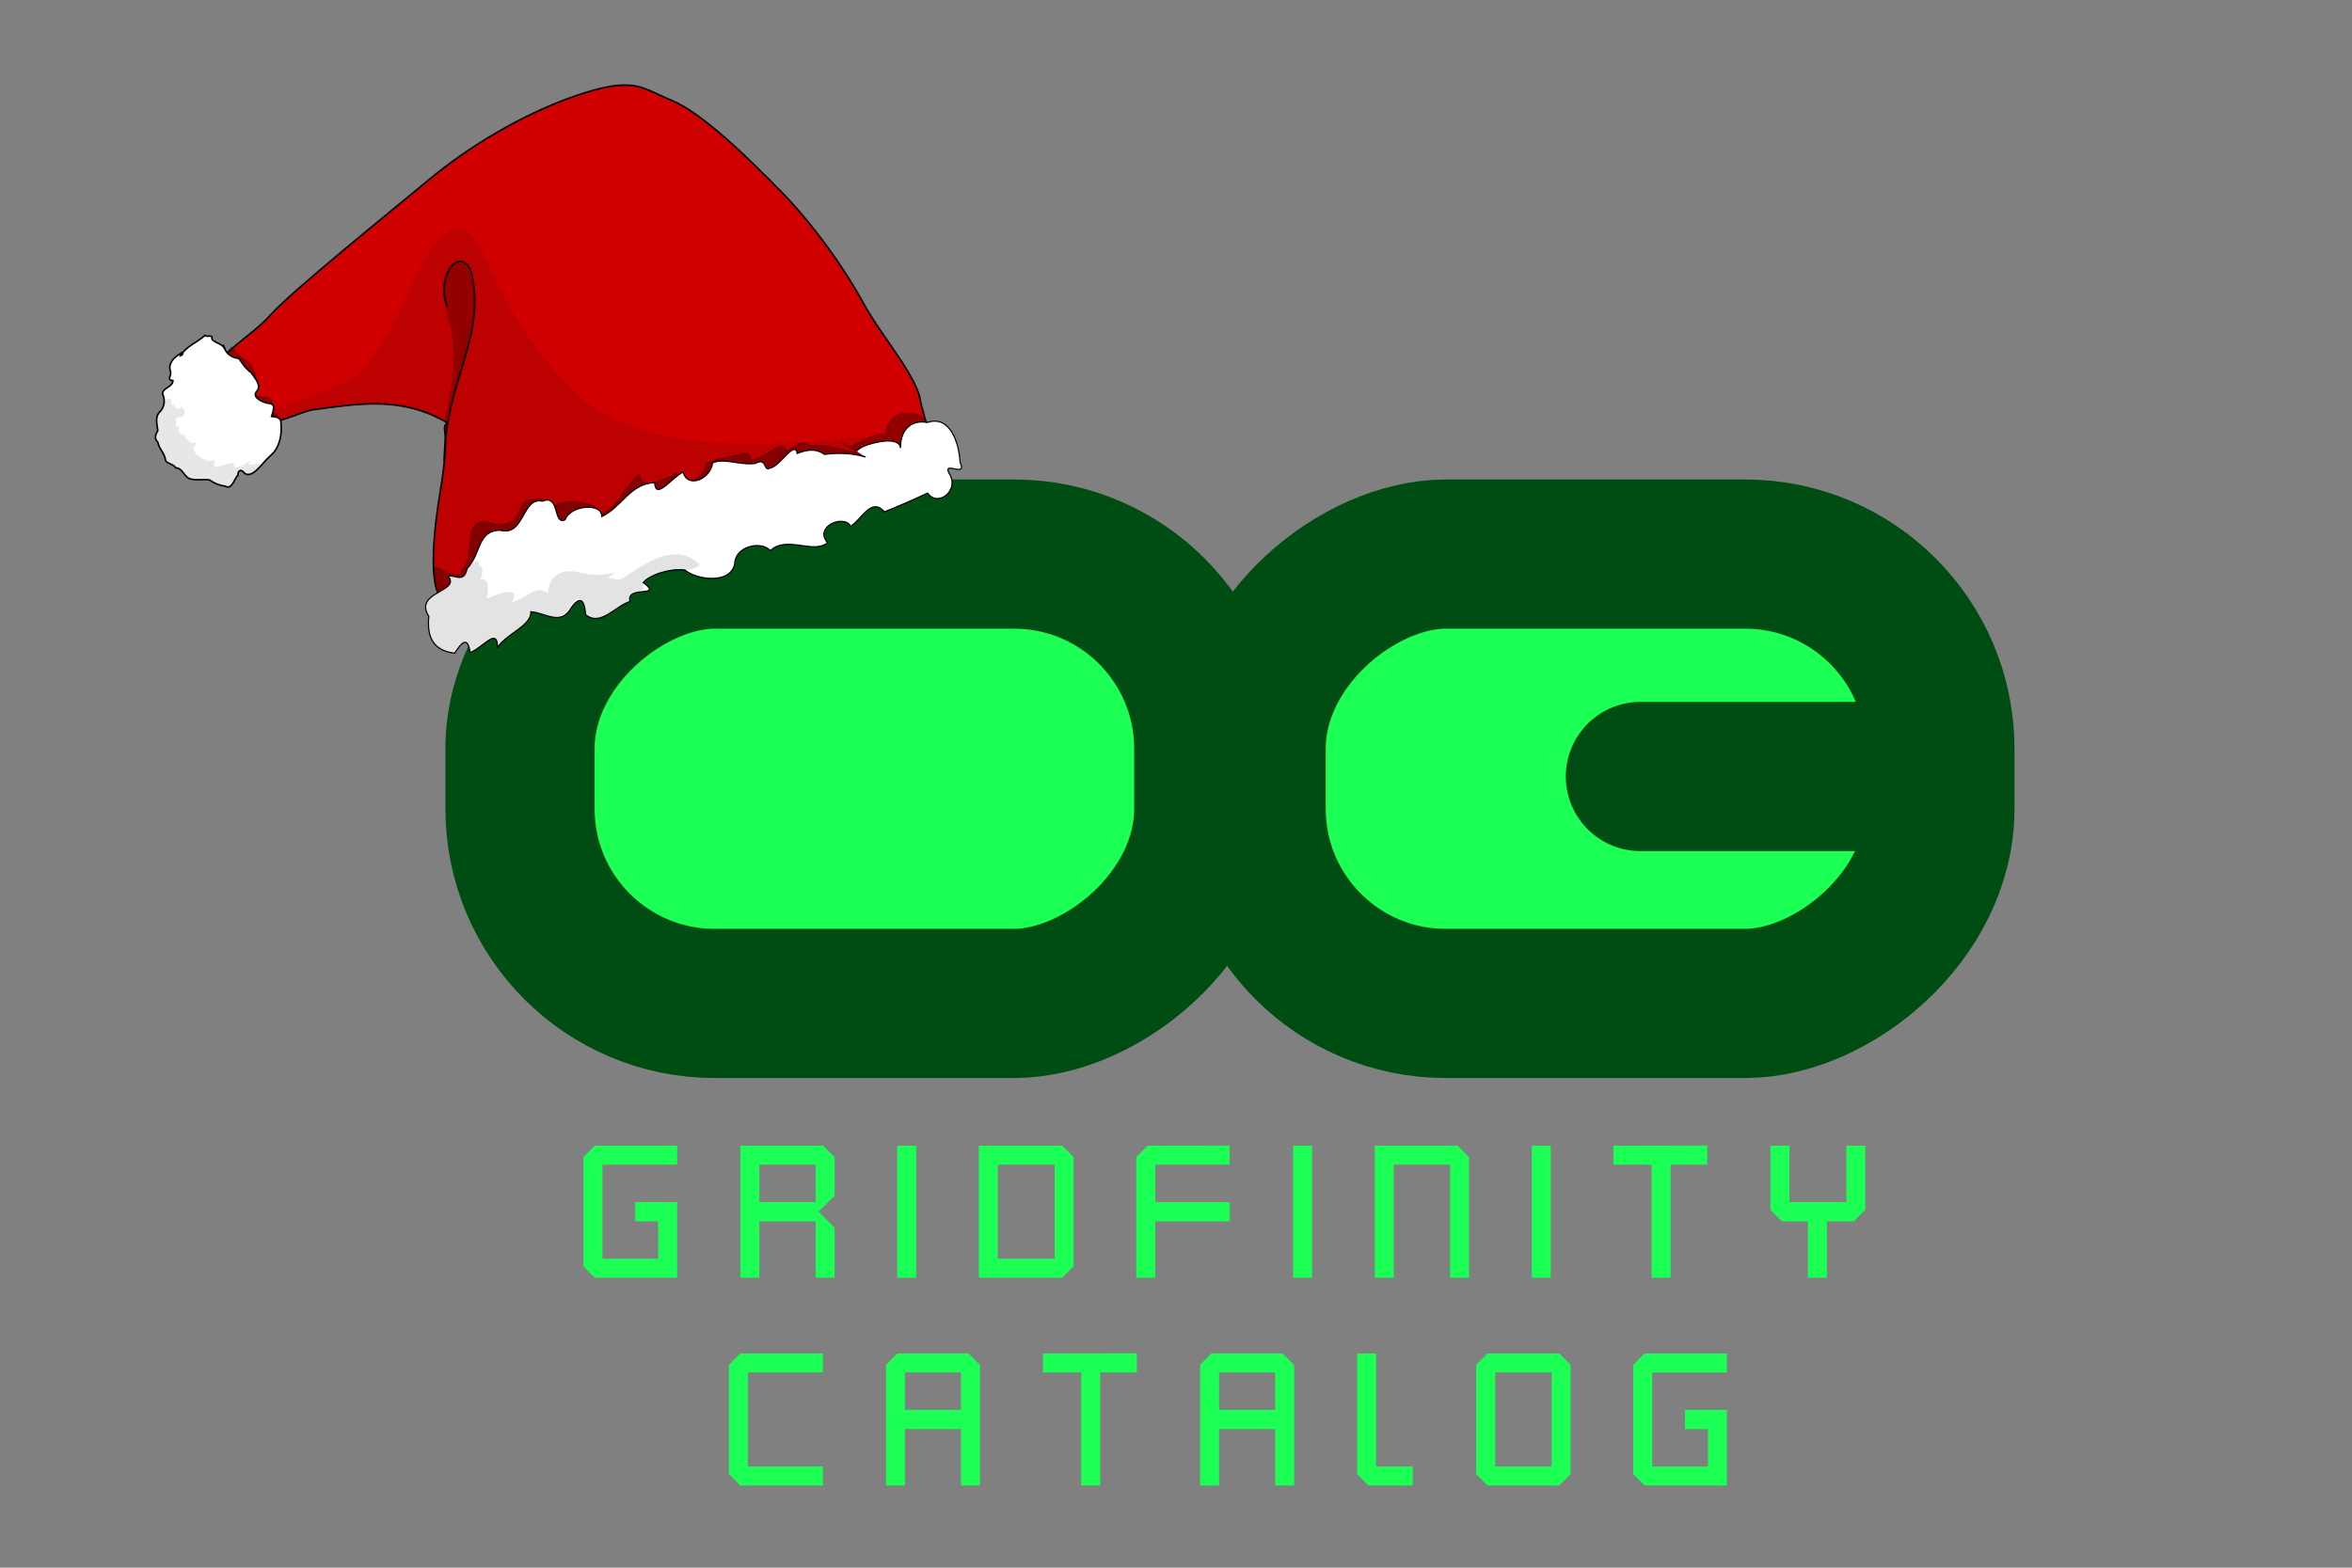 <?xml version="1.0" encoding="UTF-8" standalone="no"?>
<!-- Created with Inkscape (http://www.inkscape.org/) -->

<svg
   width="1200"
   height="800"
   viewBox="0 0 317.5 211.667"
   version="1.1"
   id="svg275"
   inkscape:version="1.2.1 (9c6d41e410, 2022-07-14)"
   sodipodi:docname="gf_logo_christmas_labeled.svg"
   inkscape:export-filename="gf_temp_logo.png"
   inkscape:export-xdpi="96"
   inkscape:export-ydpi="96"
   xml:space="preserve"
   xmlns:inkscape="http://www.inkscape.org/namespaces/inkscape"
   xmlns:sodipodi="http://sodipodi.sourceforge.net/DTD/sodipodi-0.dtd"
   xmlns="http://www.w3.org/2000/svg"
   xmlns:svg="http://www.w3.org/2000/svg"><rect x="0" y="0" width="317.5" height="211.667" fill="#808080" stroke="none"/><sodipodi:namedview
     id="namedview277"
     pagecolor="#ffffff"
     bordercolor="#000000"
     borderopacity="0.25"
     inkscape:pageshadow="2"
     inkscape:pageopacity="0.0"
     inkscape:pagecheckerboard="0"
     inkscape:deskcolor="#d1d1d1"
     inkscape:document-units="mm"
     showgrid="false"
     inkscape:zoom="0.75455247"
     inkscape:cx="306.14173"
     inkscape:cy="882.6424"
     inkscape:window-width="3840"
     inkscape:window-height="2066"
     inkscape:window-x="-11"
     inkscape:window-y="1231"
     inkscape:window-maximized="1"
     inkscape:current-layer="layer1"
     inkscape:showpageshadow="2" /><defs
     id="defs272" /><g
     inkscape:label="Layer 1"
     inkscape:groupmode="layer"
     id="layer1"><rect
       style="fill:#1cff55;fill-opacity:1;stroke:#004d13;stroke-width:20.142;stroke-linecap:butt;stroke-linejoin:round;stroke-dasharray:none;stroke-opacity:1;paint-order:normal"
       id="rect3586"
       width="60.671"
       height="92.977"
       x="-135.483"
       y="168.89"
       ry="26.275"
       transform="rotate(-90)" /><rect
       style="fill:#1cff55;fill-opacity:1;stroke:#004d13;stroke-width:20.142;stroke-linecap:butt;stroke-linejoin:round;stroke-dasharray:none;stroke-opacity:1;paint-order:normal"
       id="rect3528"
       width="60.671"
       height="92.977"
       x="-135.483"
       y="70.198"
       ry="26.275"
       transform="rotate(-90)" /><path
       style="fill:#007012;fill-opacity:1;stroke:#004d13;stroke-width:20.142;stroke-linecap:round;stroke-linejoin:round;stroke-dasharray:none;stroke-opacity:1;paint-order:normal"
       d="m 221.441,104.84 h 29.726"
       id="path3532" /><g
       aria-label="gridfinity"
       id="text525"
       style="font-size:25.4px;font-family:'Karnivore Lite';-inkscape-font-specification:'Karnivore Lite';letter-spacing:5.911px;fill:#1cff55;stroke-width:0.2;stroke-linecap:round;stroke-linejoin:round"
       transform="translate(30.506,7.714)"><path
         d="m 60.906,154.594 v 10.211 h -11.125 l -1.524,-1.549 v -14.732 l 1.524,-1.549 h 11.125 v 2.565 h -10.084 v 12.7 h 7.518 v -5.055 h -3.099 v -2.591 z"
         id="path294" /><path
         d="m 71.999,154.594 h 7.595 v -5.055 h -7.595 z m 10.16,3.454 v 6.756 h -2.565 v -7.62 h -7.595 v 7.62 h -2.565 v -17.831 h 11.176 l 1.549,1.549 v 5.207 l -2.159,2.159 z"
         id="path296" /><path
         d="m 93.175,146.974 v 17.831 h -2.565 v -17.831 z"
         id="path298" /><path
         d="m 104.191,162.24 h 7.671 v -12.7 h -7.671 z m 10.236,-13.716 v 14.732 l -1.549,1.549 h -11.252 v -17.831 h 11.252 z"
         id="path300" /><path
         d="m 135.502,157.185 h -10.058 v 7.62 h -2.565 v -16.281 l 1.524,-1.549 11.074,-0.025 v 2.591 h -10.033 v 5.055 h 10.058 z"
         id="path302" /><path
         d="m 146.62,146.974 v 17.831 h -2.565 v -17.831 z"
         id="path304" /><path
         d="m 167.796,148.524 v 16.281 h -2.565 v -15.265 h -7.595 v 15.265 h -2.565 v -17.831 h 11.176 z"
         id="path306" /><path
         d="m 178.837,146.974 v 17.831 h -2.565 v -17.831 z"
         id="path308" /><path
         d="m 199.963,146.949 v 2.591 h -4.953 v 15.265 h -2.565 v -15.265 h -5.156 v -2.565 z"
         id="path310" /><path
         d="m 221.291,146.974 v 8.661 l -1.549,1.549 h -3.632 v 7.62 h -2.565 v -7.62 h -3.531 l -1.524,-1.549 v -8.661 h 2.565 v 7.62 h 7.671 v -7.62 z"
         id="path312" /></g><g
       aria-label="catalog"
       id="text951"
       style="font-size:25.4px;font-family:'Karnivore Lite';-inkscape-font-specification:'Karnivore Lite';letter-spacing:5.911px;fill:#1cff55;stroke-width:0.2;stroke-linecap:round;stroke-linejoin:round"
       transform="translate(30.506,7.714)"><path
         d="m 80.587,190.292 v 2.565 h -11.176 l -1.524,-1.549 v -14.732 l 1.524,-1.549 h 11.176 v 2.565 h -10.135 v 12.7 z"
         id="path417" /><path
         d="m 91.654,182.646 h 7.569 v -5.055 h -7.569 z m 10.135,-6.071 v 16.281 h -2.565 v -7.62 h -7.569 v 7.62 h -2.565 v -16.281 l 1.524,-1.549 h 9.601 z"
         id="path419" /><path
         d="m 122.965,175.001 v 2.591 h -4.953 v 15.265 h -2.565 v -15.265 h -5.156 v -2.565 z"
         id="path421" /><path
         d="m 134.057,182.646 h 7.569 v -5.055 h -7.569 z m 10.135,-6.071 v 16.281 h -2.565 v -7.62 h -7.569 v 7.62 h -2.565 v -16.281 l 1.524,-1.549 h 9.601 z"
         id="path423" /><path
         d="m 160.212,190.292 v 2.565 h -5.994 l -1.524,-1.549 v -16.281 h 2.565 v 15.265 z"
         id="path425" /><path
         d="m 171.329,190.292 h 7.62 v -12.7 h -7.62 z m 10.185,-13.716 v 14.732 l -1.549,1.549 h -9.677 l -1.524,-1.549 v -14.732 l 1.524,-1.549 h 9.677 z"
         id="path427" /><path
         d="m 202.615,182.646 v 10.211 h -11.125 l -1.524,-1.549 v -14.732 l 1.524,-1.549 h 11.125 v 2.565 h -10.084 v 12.7 h 7.518 v -5.055 h -3.099 v -2.591 z"
         id="path429" /></g><g
       id="layer1-9"
       transform="matrix(0.264,-0.016,0.016,0.264,15.493,9.068)"><path
         d="m 234.103,28.783 c -28.101,7.734 -56.904,23.114 -77.167,38.006 -20.262,14.892 -73.191,52.416 -85.275,64.307 -11.716,11.529 -25.555,15.55 -31.611,29.756 -2.335,5.479 15.837,22.005 19.398,23.721 9.241,4.453 24.305,-3.443 31.178,-3.914 22.307,-1.53 45.167,-4.499 67.76,10.793 -4.181,4.221 2.458,-0.323 -6.088,36.693 -3.014,13.053 -9.599,46.919 -1.507,53.38 8.039,6.42 12.949,-18.606 20.937,-14.774 -0.004,0.006 -0.002,0.021 -0.005,0.026 -0.002,0.005 -0.004,0.022 -0.005,0.026 4.7e-4,0.004 -0.006,0.023 -0.005,0.026 0.003,0.003 0.021,0.003 0.025,0.005 0.024,0.007 0.078,0.004 0.129,-0.002 0.015,0.007 0.035,0.002 0.05,0.01 0.057,0.027 0.108,0.059 0.165,0.087 l 0.048,-0.127 c 3.781,-0.977 33.263,-13.966 60.176,-8.743 15.171,2.944 39.369,-5.31 53.29,-9.615 22.076,-6.828 53.068,-12.998 72.728,-13.351 14.483,-0.26 27.587,-8.459 41.521,-9.415 8.22,-0.564 0.598,-27.066 0.428,-29.866 -0.817,-13.455 -17.565,-34.13 -26.191,-52.504 -8.626,-18.373 -23.082,-41.697 -39.004,-59.986 -15.92,-18.29 -37.4,-41.972 -52.524,-49.259 -15.124,-7.287 -17.953,-13.675 -48.451,-5.282 z"
         style="fill:#d00000;fill-opacity:1;fill-rule:evenodd;stroke:#000000;stroke-width:0.833px;stroke-linecap:butt;stroke-linejoin:miter;stroke-opacity:1"
         id="path1309" /><path
         d="m 166.956,93.344 c -18.233,4.417 -33.848,62.691 -56.319,72.822 -14.697,6.626 -54.749,16.693 -51.188,18.409 9.241,4.453 24.305,-3.443 31.178,-3.914 22.307,-1.53 45.167,-4.499 67.76,10.793 -4.181,4.221 2.458,-0.323 -6.088,36.693 -3.014,13.053 -9.599,46.919 -1.507,53.38 8.039,6.42 12.949,-18.606 20.937,-14.774 -0.004,0.006 -0.002,0.021 -0.005,0.026 -0.002,0.005 -0.004,0.022 -0.005,0.026 4.7e-4,0.004 -0.006,0.023 -0.005,0.026 0.003,0.003 0.021,0.003 0.025,0.005 0.024,0.007 0.078,0.004 0.129,-0.002 0.015,0.007 0.035,0.002 0.05,0.01 0.057,0.027 0.108,0.059 0.165,0.087 l 0.048,-0.127 c 3.781,-0.977 33.263,-13.966 60.176,-8.743 15.171,2.944 39.369,-5.31 53.29,-9.615 22.076,-6.828 53.068,-12.998 72.728,-13.351 14.483,-0.26 27.587,-8.459 41.521,-9.415 8.22,-0.564 -51.085,4.521 -27.45,-12.576 10.485,-7.584 -104.984,15.808 -149.314,-34.777 -43.895,-50.088 -37.455,-89.506 -56.127,-84.983 z"
         style="opacity:0.101;fill:#0e0000;fill-opacity:1;fill-rule:evenodd;stroke:none;stroke-width:1px;stroke-linecap:butt;stroke-linejoin:miter;stroke-opacity:1"
         id="path5882" /><path
         d="m 41.923,154.632 c 3.551,2.353 27.398,32.517 30.215,30.406 0.341,-3.331 -2.441,-4.642 -4.397,-5.022 2.62,-3.329 3.113,-6.811 -1.433,-7.11 -5.04,-0.89 -10.543,-1.514 -5.132,-6.936 2.498,-3.039 -0.168,-8.435 -1.702,-11.18 -4.03,-2.176 -7.066,-6.114 -8.718,-8.791"
         style="opacity:0.27;fill:#000000;fill-opacity:1;fill-rule:evenodd;stroke:#000000;stroke-width:0.83;stroke-linecap:butt;stroke-linejoin:miter;stroke-miterlimit:4;stroke-dasharray:none;stroke-opacity:1"
         id="path5878" /><path
         d="m 365.597,219.586 c -7.451,-2.643 -16.801,-5.695 -23.39,-5.287 -4.525,-3.822 -7.998,0.888 -11.919,2.142 -0.658,-7.36 -11.511,3.112 -16.291,3.172 -3.395,1.948 -1.055,-5.801 -7.134,-2.853 -7.558,0.714 -12.232,1.233 -17.839,3.66 -1.347,8.013 -13.449,12.527 -15.26,3.744 -6.599,2.871 -18.869,8.441 -18.948,-0.642 -10.564,8.194 -10.9,15.598 -21.214,19.553 0.913,-7.092 -22.371,-10.908 -25.544,-3.465 -6.39,2.573 1.329,-9.321 -7.905,-6.052 -10.401,-3.024 -4.347,17.935 -25.554,9.366 -11.808,-0.38 -5.269,16.719 -13.061,23.882 -2.076,7.532 -11.084,-2.624 -14.729,-2.06 0.848,11.927 3.408,7.882 0.719,15.997 -1.604,10.165 -3.751,15.255 7.432,17.372 3.621,-4.904 -0.182,-2.829 0.628,6.217 6.458,-1.88 14.946,-12.64 14.075,-1.581 4.382,-6.673 18.254,-10.151 18.08,-17.339 7.022,0.737 14.902,8.579 20.83,-0.953 5.951,-7.041 14.504,-10.307 14.594,-4.869 7.234,6.756 7.957,5.387 15.478,3.668 -1.937,-8.712 17.599,-0.599 7.283,-9.272 4.098,-4.103 15.187,-6.501 21.596,-5.075 5.669,8.254 22.944,8.937 25.632,-1.747 0.564,-8.404 13.682,-11.279 18.587,-5.468 8.53,-7.479 21.984,3.388 29.324,-2.344 -6.598,-8.563 9.324,-14.158 12.298,-7.593 5.842,-3.137 11.278,-14.423 17.668,-6.343 7.35,-2.395 16.325,-5.726 22.542,-8.222 4.667,7.693 16.747,-0.221 11.511,-9.532 -2.835,-6.651 9.31,3.274 6.003,-5.164 -3.761,-9.077 -9.043,-21.692 -15.514,-21.275 -8.812,-2.202 -14.038,3.745 -14.403,12.16 -0.111,-6.141 -10.522,-0.155 -15.983,2.072 l -2.994,0.712 -3.577,-2.523"
         style="opacity:0.294;fill:#000000;fill-opacity:1;fill-rule:evenodd;stroke:#000000;stroke-width:0.601px;stroke-linecap:butt;stroke-linejoin:miter;stroke-opacity:1"
         id="path5003" /><path
         d="m 370.524,221.831 c -7.451,-2.643 -14.356,-3.014 -20.945,-2.607 -4.525,-3.822 -9.895,-2.569 -13.816,-1.315 -0.658,-7.36 -9.614,6.569 -14.395,6.629 -3.395,1.948 -1.055,-5.801 -7.134,-2.853 -7.558,0.714 -16.319,-3.972 -21.925,-1.545 -1.347,8.013 -13.449,12.527 -15.26,3.744 -6.599,2.871 -14.782,13.647 -14.862,4.564 -12.385,-0.543 -17.69,11.633 -28.004,15.588 0.913,-7.092 -15.581,-6.943 -18.755,0.5 -6.39,2.573 -1.699,-13.439 -10.933,-10.17 -10.401,-3.024 -10.117,17.697 -22.525,13.484 -11.808,-0.38 -10.159,11.358 -17.951,18.521 -2.076,7.532 -6.194,2.737 -9.839,3.301 5.999,8.514 -18.393,6.74 -11.152,19.87 -1.604,10.165 0.849,17.472 12.032,19.589 3.621,-4.904 7.089,-8.919 7.899,0.127 6.458,-1.88 14.946,-12.64 14.075,-1.581 4.382,-6.673 18.254,-10.151 18.08,-17.339 7.022,0.737 14.902,8.579 20.83,-0.953 5.951,-7.041 6.934,-1.296 7.023,4.142 7.234,6.757 15.528,-3.624 23.049,-5.343 -1.937,-8.712 17.599,-0.599 7.283,-9.272 4.098,-4.103 15.187,-6.501 21.596,-5.075 5.623,5.334 22.944,8.937 25.632,-1.747 0.564,-8.404 13.682,-11.279 18.587,-5.468 8.53,-7.479 21.984,3.389 29.324,-2.344 -6.598,-8.563 9.324,-14.158 12.298,-7.593 5.842,-3.137 11.278,-14.423 17.668,-6.343 7.35,-2.395 16.325,-5.726 22.542,-8.222 4.667,7.693 16.747,-0.221 11.511,-9.532 -2.835,-6.651 9.31,3.274 6.003,-5.164 0.074,-9.656 -3.563,-24.6 -15.514,-21.275 -8.812,-2.202 -14.038,3.745 -14.403,12.16 -0.111,-6.141 -14.026,-3.924 -19.486,-1.697 l -1.789,0.946 -1.279,1.012"
         style="fill:#ffffff;fill-opacity:1;fill-rule:evenodd;stroke:#000000;stroke-width:0.601px;stroke-linecap:butt;stroke-linejoin:miter;stroke-opacity:1"
         id="path1307" /><path
         d="m 155.68,210.888 c 3.14,-40.847 23.785,-59.45 20.151,-92.121 -2.148,-19.31 -19.537,-4.673 -13.869,13.442"
         style="fill:none;fill-opacity:0.75;fill-rule:evenodd;stroke:#000000;stroke-width:0.833px;stroke-linecap:butt;stroke-linejoin:miter;stroke-opacity:1"
         id="path3126" /><path
         d="m 163.978,266.619 c -2.076,7.532 -6.194,2.737 -9.839,3.301 5.999,8.514 -18.393,6.74 -11.152,19.87 -1.604,10.165 0.849,17.472 12.032,19.589 3.621,-4.904 7.089,-8.919 7.899,0.127 6.458,-1.88 14.946,-12.64 14.075,-1.581 4.382,-6.673 18.254,-10.151 18.08,-17.339 7.022,0.737 14.566,7.35 20.493,-2.183 5.951,-7.041 7.27,-0.066 7.36,5.372 7.234,6.757 15.528,-3.624 23.049,-5.343 -1.937,-8.712 8.866,-1.545 7.283,-9.272 -1.037,-5.06 33.645,-3.562 28.657,-8.51 -14.906,-14.787 -38.191,7.492 -41.56,6.07 -3.369,-1.422 -7.091,-0.56 -2.385,-2.719 4.706,-2.16 -6.742,1.392 -16.277,-1.994 -9.535,-3.387 -16.514,0.895 -17.151,9.343 -7.182,-4.467 -7.696,0.607 -18.885,3.718 7.129,-10.423 -12.6,-2.769 -12.6,-2.769 0,0 3.437,-11.428 -2.739,-9.92 3.321,-5.964 -0.365,-7.802 -0.365,-7.802 0,0 1.819,-5.122 -5.973,2.041 z"
         style="opacity:0.112;fill:#000000;fill-opacity:1;fill-rule:evenodd;stroke:none;stroke-width:0.722px;stroke-linecap:butt;stroke-linejoin:miter;stroke-opacity:1"
         id="path3249" /><path
         d="m 46.945,146.245 c -1.302,-2.318 -5.358,-2.957 -5.879,-4.923 0.906,-2.283 -2.659,-0.627 -3.362,-1.882 -4.194,3.434 -9.985,4.92 -13.093,9.643 1.653,-0.362 1.649,-2.779 -0.157,-0.996 -3.401,1.69 -6.688,4.658 -5.409,8.893 0.31,2.173 -2.426,4.043 0.914,4.558 -0.435,3.479 -5.655,3.333 -5.658,6.404 1.155,3.349 0.647,6.84 -2.101,9.19 -2.718,2.542 -1.599,6.283 -1.5,9.371 -1.367,2.065 -2.136,3.986 -0.335,5.953 0.381,3.548 3.327,5.898 3.349,9.589 1.24,1.935 3.727,1.815 4.997,4.002 3.71,0.315 3.983,5.496 7.517,6.215 3.036,0.99 6.629,0.304 9.364,1.03 2.244,1.819 4.819,3.087 7.644,3.598 3.551,2.26 4.758,-3.365 6.907,-5.176 0.111,-2.832 2.146,-3.052 3.509,-0.668 3.101,2.102 6.314,-1.518 8.537,-3.434 2.173,-2.369 4.612,-4.42 7.032,-6.497 3.436,-3.879 4.656,-9.43 4.464,-14.535 0.341,-3.199 -2.634,-3.376 -4.591,-3.742 0.885,-2.682 3.113,-6.542 -1.433,-6.829 -2.607,-0.681 -8.517,-3.594 -5.132,-6.662 2.498,-2.919 -0.94,-6.848 -2.474,-9.484 -2.656,-2.114 -4.2,-5.059 -5.851,-7.63 -3.198,-0.51 -6.194,-2.453 -7.01,-5.845 -0.854,-2.694 -0.236,-0.699 0.033,0.612"
         style="fill:#ffffff;fill-opacity:1;fill-rule:evenodd;stroke:#000000;stroke-width:0.814;stroke-linecap:butt;stroke-linejoin:miter;stroke-miterlimit:4;stroke-dasharray:none;stroke-opacity:1"
         id="path2251" /><path
         d="m 20.405,181.846 c -1.601,-1.968 4.721,-1.041 4.2,-3.007 0.906,-2.283 -0.178,-2.378 -0.881,-3.634 -4.194,3.434 -3.207,-4.701 -6.315,0.022 1.653,-0.362 1.381,-6.334 -0.425,-4.551 -3.401,1.69 -2.681,-5.806 -2.684,-2.735 1.155,3.349 0.647,6.84 -2.101,9.19 -2.718,2.542 -1.599,6.283 -1.5,9.371 -1.367,2.065 -2.136,3.986 -0.335,5.953 0.381,3.548 3.327,5.898 3.349,9.589 1.24,1.935 3.727,1.815 4.997,4.002 3.71,0.315 3.983,5.496 7.517,6.215 3.036,0.99 6.629,0.304 9.364,1.03 2.244,1.819 4.819,3.087 7.644,3.598 3.551,2.26 4.758,-3.365 6.907,-5.176 0.111,-2.832 2.146,-3.052 3.509,-0.668 3.101,2.102 6.314,-1.518 8.537,-3.434 2.173,-2.369 -8.346,0.359 -5.926,-1.718 3.436,-3.879 -7.752,5.414 -7.945,0.308 0.341,-3.199 -12.37,4.071 -9.679,-1.554 0.885,-2.682 1.536,-0.748 -3.01,-1.035 -2.607,-0.681 -9.804,-5.494 -6.419,-8.562 2.498,-2.919 -1.342,0.456 -2.876,-2.18 -2.656,-2.114 -0.96,-0.95 -2.611,-3.521 -3.198,-0.51 -1.792,-1.817 -2.607,-5.209 -1.383,3.98 -0.982,-3.605 -0.712,-2.294 z"
         style="opacity:0.096;fill:#000000;fill-opacity:1;fill-rule:evenodd;stroke:none;stroke-width:0.996;stroke-linecap:butt;stroke-linejoin:miter;stroke-miterlimit:4;stroke-dasharray:none;stroke-opacity:1"
         id="path4128" /><path
         d="m 157.67,192.362 c 0,0 13.145,-33.512 16.303,-46.882 2.955,-12.509 2.573,-31.603 -1.853,-35.137 -4.426,-3.534 -10.247,2.578 -10.861,9.816 -0.614,7.238 -1.127,9.062 1.843,22.867 1.347,6.259 0.674,21.093 -1.157,28.095 -1.831,7.001 -5.827,22.946 -4.276,21.241 z"
         style="fill:#000000;fill-opacity:0.223;fill-rule:evenodd;stroke:none;stroke-width:1px;stroke-linecap:butt;stroke-linejoin:miter;stroke-opacity:1"
         id="path5880" /></g></g></svg>
